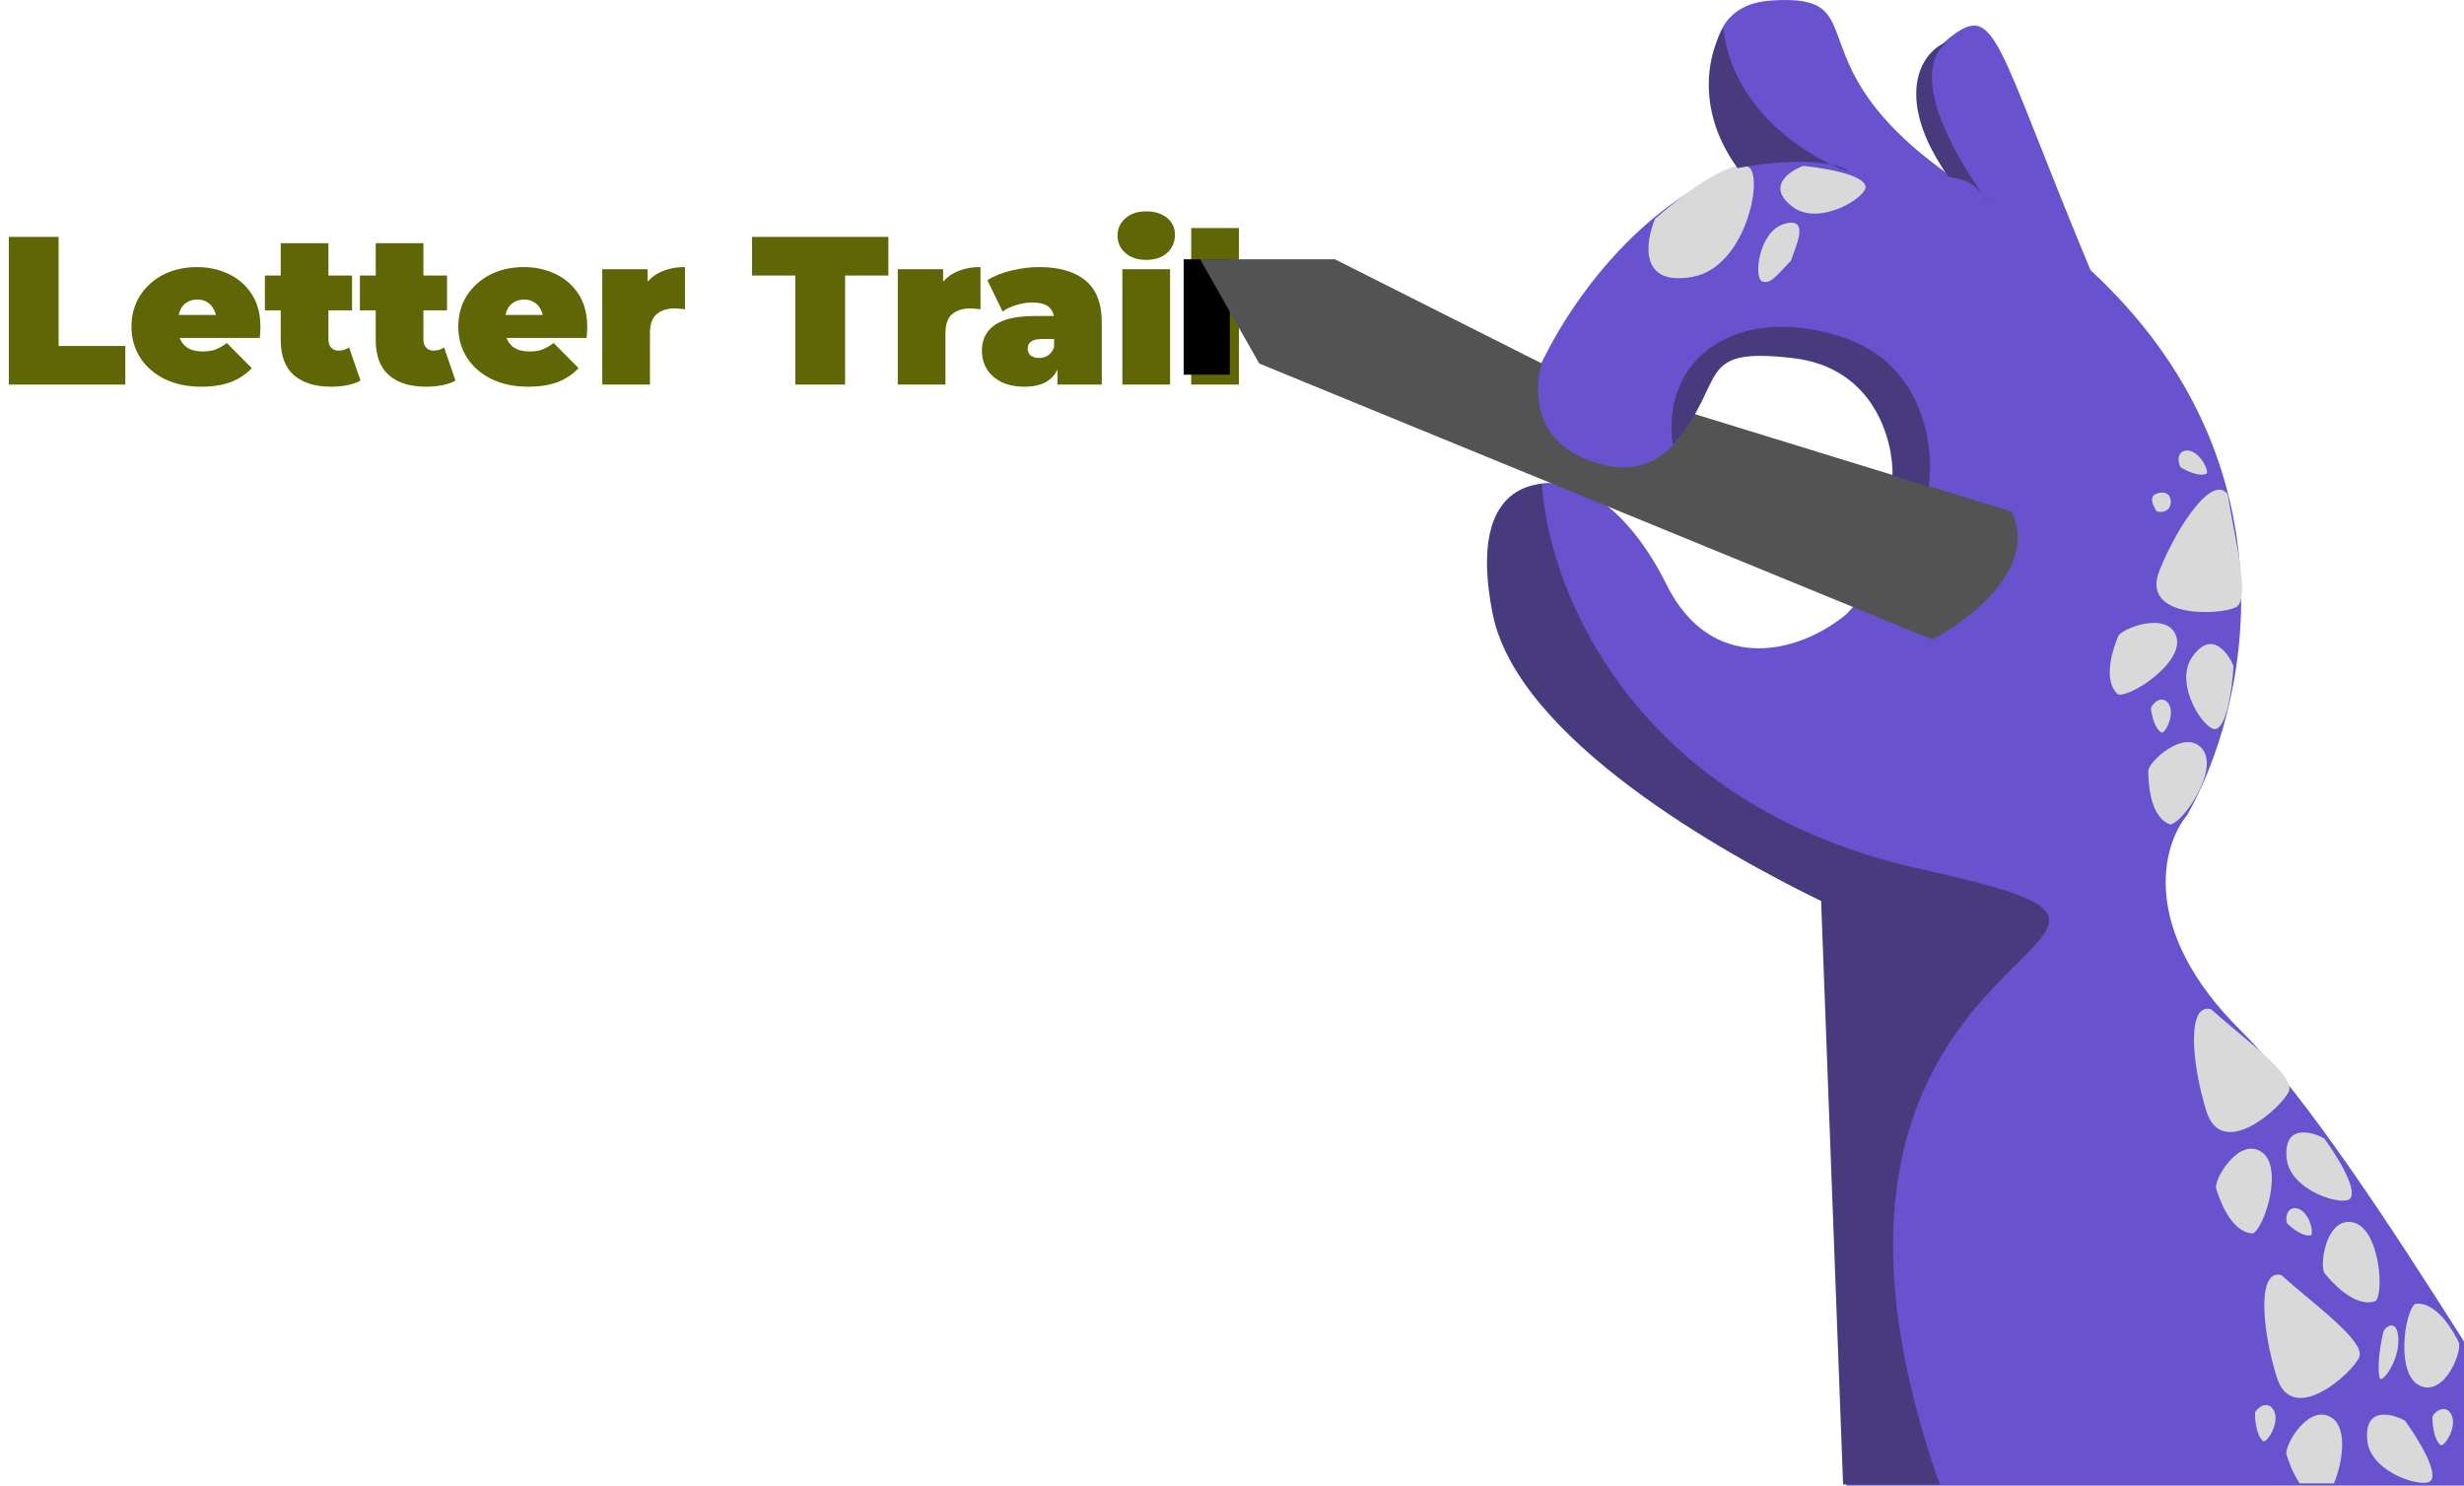 <svg width="1121" height="676" viewBox="0 0 1121 676" fill="none" xmlns="http://www.w3.org/2000/svg">
<g filter="url(#filter0_d_1020_507)">
<path d="M0.02 171V103.8H22.675V153.432H53.011V171H0.02Z" fill="#606506"/>
<path d="M87.59 171.96C81.189 171.96 75.59 170.776 70.79 168.408C66.053 166.04 62.373 162.808 59.749 158.712C57.126 154.552 55.813 149.88 55.813 144.696C55.813 139.384 57.093 134.68 59.654 130.584C62.278 126.488 65.829 123.288 70.309 120.984C74.853 118.68 79.942 117.528 85.573 117.528C90.757 117.528 95.525 118.552 99.877 120.6C104.294 122.648 107.814 125.688 110.438 129.72C113.126 133.752 114.47 138.744 114.47 144.696C114.47 145.464 114.438 146.328 114.374 147.288C114.31 148.184 114.246 149.016 114.182 149.784H73.766V139.32H102.662L94.501 142.104C94.501 140.056 94.118 138.328 93.35 136.92C92.645 135.448 91.653 134.328 90.374 133.56C89.094 132.728 87.558 132.312 85.766 132.312C83.974 132.312 82.406 132.728 81.061 133.56C79.781 134.328 78.79 135.448 78.085 136.92C77.382 138.328 77.029 140.056 77.029 142.104V145.368C77.029 147.608 77.478 149.528 78.374 151.128C79.269 152.728 80.549 153.944 82.213 154.776C83.877 155.544 85.894 155.928 88.261 155.928C90.694 155.928 92.677 155.608 94.213 154.968C95.814 154.328 97.478 153.368 99.206 152.088L110.534 163.512C107.974 166.264 104.806 168.376 101.03 169.848C97.317 171.256 92.838 171.96 87.59 171.96Z" fill="#606506"/>
<path d="M146.66 171.96C139.428 171.96 133.796 170.232 129.764 166.776C125.732 163.256 123.716 157.88 123.716 150.648V106.68H145.412V150.456C145.412 152.056 145.828 153.304 146.66 154.2C147.556 155.096 148.644 155.544 149.924 155.544C151.78 155.544 153.412 155.064 154.82 154.104L160.004 169.176C158.34 170.136 156.324 170.84 153.956 171.288C151.652 171.736 149.22 171.96 146.66 171.96ZM116.516 137.208V121.368H156.164V137.208H116.516Z" fill="#606506"/>
<path d="M189.879 171.96C182.647 171.96 177.015 170.232 172.983 166.776C168.951 163.256 166.935 157.88 166.935 150.648V106.68H188.631V150.456C188.631 152.056 189.047 153.304 189.879 154.2C190.775 155.096 191.863 155.544 193.143 155.544C194.999 155.544 196.631 155.064 198.039 154.104L203.223 169.176C201.559 170.136 199.543 170.84 197.175 171.288C194.871 171.736 192.439 171.96 189.879 171.96ZM159.735 137.208V121.368H199.383V137.208H159.735Z" fill="#606506"/>
<path d="M236.277 171.96C229.877 171.96 224.277 170.776 219.477 168.408C214.741 166.04 211.061 162.808 208.437 158.712C205.813 154.552 204.501 149.88 204.501 144.696C204.501 139.384 205.781 134.68 208.341 130.584C210.965 126.488 214.517 123.288 218.997 120.984C223.541 118.68 228.629 117.528 234.261 117.528C239.445 117.528 244.213 118.552 248.565 120.6C252.981 122.648 256.501 125.688 259.125 129.72C261.813 133.752 263.157 138.744 263.157 144.696C263.157 145.464 263.125 146.328 263.061 147.288C262.997 148.184 262.933 149.016 262.869 149.784H222.453V139.32H251.349L243.189 142.104C243.189 140.056 242.805 138.328 242.037 136.92C241.333 135.448 240.341 134.328 239.061 133.56C237.781 132.728 236.245 132.312 234.453 132.312C232.661 132.312 231.093 132.728 229.749 133.56C228.469 134.328 227.477 135.448 226.773 136.92C226.069 138.328 225.717 140.056 225.717 142.104V145.368C225.717 147.608 226.165 149.528 227.061 151.128C227.957 152.728 229.237 153.944 230.901 154.776C232.565 155.544 234.581 155.928 236.949 155.928C239.381 155.928 241.365 155.608 242.901 154.968C244.501 154.328 246.165 153.368 247.893 152.088L259.221 163.512C256.661 166.264 253.493 168.376 249.717 169.848C246.005 171.256 241.525 171.96 236.277 171.96Z" fill="#606506"/>
<path d="M270.004 171V118.488H290.644V134.328L287.284 129.816C288.884 125.72 291.444 122.648 294.964 120.6C298.484 118.552 302.708 117.528 307.636 117.528V136.728C306.676 136.6 305.812 136.504 305.044 136.44C304.34 136.376 303.604 136.344 302.836 136.344C299.572 136.344 296.884 137.208 294.772 138.936C292.724 140.6 291.7 143.512 291.7 147.672V171H270.004Z" fill="#606506"/>
<path d="M357.83 171V121.368H338.15V103.8H400.166V121.368H380.486V171H357.83Z" fill="#606506"/>
<path d="M404.441 171V118.488H425.081V134.328L421.721 129.816C423.321 125.72 425.881 122.648 429.401 120.6C432.921 118.552 437.145 117.528 442.073 117.528V136.728C441.113 136.6 440.249 136.504 439.481 136.44C438.777 136.376 438.041 136.344 437.273 136.344C434.009 136.344 431.321 137.208 429.209 138.936C427.161 140.6 426.137 143.512 426.137 147.672V171H404.441Z" fill="#606506"/>
<path d="M477.092 171V161.688L475.556 159.192V141.528C475.556 138.968 474.756 137.016 473.156 135.672C471.62 134.328 469.092 133.656 465.572 133.656C463.204 133.656 460.804 134.04 458.372 134.808C455.94 135.512 453.86 136.504 452.132 137.784L445.22 123.48C448.292 121.56 451.972 120.088 456.26 119.064C460.548 118.04 464.74 117.528 468.836 117.528C477.86 117.528 484.836 119.544 489.764 123.576C494.756 127.608 497.252 134.008 497.252 142.776V171H477.092ZM462.212 171.96C457.924 171.96 454.34 171.224 451.46 169.752C448.58 168.28 446.404 166.328 444.932 163.896C443.46 161.4 442.724 158.648 442.724 155.64C442.724 152.248 443.588 149.368 445.316 147C447.044 144.632 449.668 142.84 453.188 141.624C456.772 140.408 461.284 139.8 466.724 139.8H477.668V150.264H470.18C467.876 150.264 466.18 150.648 465.092 151.416C464.068 152.12 463.556 153.208 463.556 154.68C463.556 155.896 464.004 156.92 464.9 157.752C465.86 158.52 467.14 158.904 468.74 158.904C470.212 158.904 471.556 158.52 472.772 157.752C474.052 156.92 474.98 155.64 475.556 153.912L478.34 160.344C477.508 164.248 475.748 167.16 473.06 169.08C470.372 171 466.756 171.96 462.212 171.96Z" fill="#606506"/>
<path d="M506.629 171V118.488H528.325V171H506.629ZM517.477 114.264C513.509 114.264 510.341 113.208 507.973 111.096C505.605 108.984 504.421 106.36 504.421 103.224C504.421 100.088 505.605 97.464 507.973 95.352C510.341 93.24 513.509 92.184 517.477 92.184C521.445 92.184 524.613 93.176 526.981 95.16C529.349 97.144 530.533 99.704 530.533 102.84C530.533 106.168 529.349 108.92 526.981 111.096C524.613 113.208 521.445 114.264 517.477 114.264Z" fill="#606506"/>
<path d="M537.941 171V99.768H559.637V171H537.941Z" fill="#606506"/>
</g>
<path d="M549.001 118V170.5" stroke="black" stroke-width="21"/>
<path d="M840.024 676L829.187 408.624L712.687 321.995C699.863 311.054 675.516 281.64 680.718 251.508C685.92 221.376 700.947 218.147 707.81 220.3C720.815 220.12 741.62 232.655 758.203 266.036C778.252 306.391 817.266 298.32 840.024 279.488C870.91 247.741 872.535 183.386 840.024 169.721C737.613 126.675 802.094 227.833 721.899 211.69C695.761 206.429 695.709 182.276 699.141 169.721C713.873 137.124 745.698 93.552 791.257 75.83C779.878 51.706 766.873 2.812 805.887 0.229C854.654 -3 814.015 28.157 886.624 79.479C879.399 64.541 869.284 31.222 886.624 17.447C908.298 0.229 907.143 17.447 951.069 122.909C1047.67 212.247 1021.95 323.822 994.995 370.96C983.797 384.411 972.996 422.83 1019.38 468.888C1049.04 498.343 1089.22 560.303 1121 610.435V676H840.024Z" fill="#6852CE"/>
<path d="M770.001 126C745.601 130.4 748.501 110.167 753.001 99.5C768.423 86.056 788.501 72 795.501 76C802.501 80 794.401 121.6 770.001 126Z" fill="#D9D9D9"/>
<path d="M815.664 94.186C803.482 85.111 813.748 77.938 820.404 75.487C832.875 76.759 847.568 79.858 848.709 84.664C849.85 89.47 827.847 103.26 815.664 94.186Z" fill="#D9D9D9"/>
<path d="M811.935 101.828C823.889 98.499 816.547 113.075 814.801 118.6C807.742 126.018 805.232 129.6 801.557 127.933C797.882 126.266 799.981 105.158 811.935 101.828Z" fill="#D9D9D9"/>
<path d="M997.262 299.073C1005.84 286.536 1013.42 296.505 1016.14 303.057C1015.37 315.569 1012.86 330.375 1008.11 331.708C1003.35 333.041 988.685 311.611 997.262 299.073Z" fill="#D9D9D9"/>
<path d="M982.5 259.5C991.538 237.226 1007.09 215.785 1013.5 225C1016.52 244.604 1024.16 272.632 1017.26 276.295C1010.35 279.959 973.462 281.774 982.5 259.5Z" fill="#D9D9D9"/>
<path d="M990.104 289.622C993.912 301.432 969.193 317.489 963.602 315.968C955.906 309.213 962.086 293.36 963.604 289.622C965.122 285.883 986.296 277.811 990.104 289.622Z" fill="#D9D9D9"/>
<path d="M1001.87 340.708C1009.88 350.181 993.135 374.437 987.386 375.157C977.698 371.84 977.379 354.828 977.36 350.793C977.341 346.758 993.85 331.236 1001.87 340.708Z" fill="#D9D9D9"/>
<path d="M986.445 319.994C989.773 324.384 985.419 333.426 983.476 333.385C979.933 331.441 978.819 324.388 978.574 322.718C978.329 321.049 983.117 315.604 986.445 319.994Z" fill="#D9D9D9"/>
<path d="M1040.28 526.859C1038.97 511.724 1051.15 514.638 1057.41 517.987C1064.74 528.157 1072.18 541.201 1069.34 545.245C1066.5 549.289 1041.58 541.994 1040.28 526.859Z" fill="#D9D9D9"/>
<path d="M1003.79 505.584C996.675 482.623 995.131 456.181 1005.93 459.253C1020.68 472.507 1044.35 489.359 1041.32 496.568C1038.3 503.776 1010.9 528.545 1003.79 505.584Z" fill="#D9D9D9"/>
<path d="M1028.75 524.078C1039.18 530.806 1030.22 558.887 1024.93 561.251C1014.7 560.898 1009.44 544.717 1008.24 540.862C1007.05 537.007 1018.32 517.35 1028.75 524.078Z" fill="#D9D9D9"/>
<path d="M1070.21 556.161C1082.41 558.414 1084.82 587.792 1080.83 591.991C1071.23 595.56 1060.21 582.597 1057.64 579.487C1055.06 576.377 1058.01 553.908 1070.21 556.161Z" fill="#D9D9D9"/>
<path d="M1045.16 549.899C1050.51 551.188 1052.87 560.943 1051.34 562.142C1047.37 562.882 1042.04 558.129 1040.79 556.992C1039.54 555.855 1039.8 548.61 1045.16 549.899Z" fill="#D9D9D9"/>
<path d="M1091.15 609.399C1091.47 619.219 1084.08 629.159 1082.7 627.311C1081.07 621.064 1083.6 609.172 1084.22 606.374C1084.83 603.576 1090.84 599.578 1091.15 609.399Z" fill="#D9D9D9"/>
<path d="M1076.96 655.26C1075.65 640.125 1087.83 643.039 1094.09 646.388C1101.41 656.558 1108.85 669.602 1106.02 673.647C1103.18 677.691 1078.26 670.395 1076.96 655.26Z" fill="#D9D9D9"/>
<path d="M1035.79 626.584C1028.68 603.623 1027.13 577.181 1037.93 580.253C1052.68 593.507 1076.35 610.359 1073.32 617.568C1070.3 624.776 1042.9 649.545 1035.79 626.584Z" fill="#D9D9D9"/>
<path d="M1040.24 661.862C1039.05 658.008 1050.32 638.35 1060.75 645.078C1068.19 649.879 1065.76 665.557 1061.84 675L1046.24 675C1042.86 670.053 1040.91 664.022 1040.24 661.862Z" fill="#D9D9D9"/>
<path d="M1101.07 630.608C1089.69 625.654 1093.99 596.494 1098.83 593.306C1108.99 592 1116.79 607.119 1118.59 610.73C1120.39 614.341 1112.45 635.562 1101.07 630.608Z" fill="#D9D9D9"/>
<path d="M1034.44 641.765C1037.38 647.165 1031.72 656.242 1029.69 655.843C1026.23 653.075 1025.93 645.171 1025.88 643.303C1025.83 641.436 1031.5 636.365 1034.44 641.765Z" fill="#D9D9D9"/>
<path d="M1115.17 643.576C1118.11 648.976 1112.45 658.054 1110.43 657.654C1106.96 654.886 1106.66 646.982 1106.61 645.115C1106.56 643.247 1112.23 638.176 1115.17 643.576Z" fill="#D9D9D9"/>
<path d="M995.119 205.01C1000.63 205.076 1005.09 214.064 1003.87 215.573C1000.16 217.177 993.908 213.727 992.439 212.896C990.971 212.064 989.611 204.943 995.119 205.01Z" fill="#D9D9D9"/>
<path d="M987.548 227.658C988.115 233.138 982.639 233.544 980.998 232.5C978.979 229.001 978.749 227.457 979.406 225.903C980.063 224.348 986.981 222.178 987.548 227.658Z" fill="#D9D9D9"/>
<path d="M607.344 118L701.511 165.427C701.511 165.427 690.211 198.302 724.649 210.159C759.087 222.016 769.849 188.062 769.849 188.062L915.135 232.794C927.619 257.801 896.302 282.018 879.083 291L572.906 165.427L546.001 118H607.344Z" fill="#535353"/>
<path d="M874.014 395.5C741.614 366.3 704 266.167 701.5 220C697.485 221 667.814 221.8 679.014 279C690.214 336.2 785.014 388.833 828.514 410L838.514 675.5H882.514C790.014 413 1039.51 432 874.014 395.5Z" fill="#473B7E"/>
<path d="M816.014 163C770.014 157.5 786.5 173.5 761 202.5C755.5 161.5 792.014 138 838.514 153.5C875.715 165.9 880.014 204 877.514 221.5L861.014 216.5C861.347 200.5 852.814 167.4 816.014 163Z" fill="#473B7E"/>
<path d="M790.514 76.5C770.114 48.5 778.167 21.833 784 13C788.364 48.584 818.428 67.94 833.025 74.852C835.029 75.272 836.879 75.814 838.514 76.5C843.607 78.636 840.169 78.234 833.025 74.852C819.826 72.085 799.919 74.619 790.514 76.5Z" fill="#473B7E"/>
<path d="M886.5 80.5C861.3 44.9 873.5 23.333 886 19C866.386 33.999 892.631 75.324 901.924 88.371C902.6 89.155 903.295 90.028 904.014 91C905.976 93.655 904.713 92.286 901.924 88.371C896.203 81.729 891.866 81.394 886.5 80.5Z" fill="#473B7E"/>
<defs>
<filter id="filter0_d_1020_507" x="0.02" y="92.184" width="567.618" height="87.776" filterUnits="userSpaceOnUse" color-interpolation-filters="sRGB">
<feFlood flood-opacity="0" result="BackgroundImageFix"/>
<feColorMatrix in="SourceAlpha" type="matrix" values="0 0 0 0 0 0 0 0 0 0 0 0 0 0 0 0 0 0 127 0" result="hardAlpha"/>
<feOffset dx="4" dy="4"/>
<feGaussianBlur stdDeviation="2"/>
<feComposite in2="hardAlpha" operator="out"/>
<feColorMatrix type="matrix" values="0 0 0 0 0 0 0 0 0 0 0 0 0 0 0 0 0 0 0.25 0"/>
<feBlend mode="normal" in2="BackgroundImageFix" result="effect1_dropShadow_1020_507"/>
<feBlend mode="normal" in="SourceGraphic" in2="effect1_dropShadow_1020_507" result="shape"/>
</filter>
</defs>
</svg>
